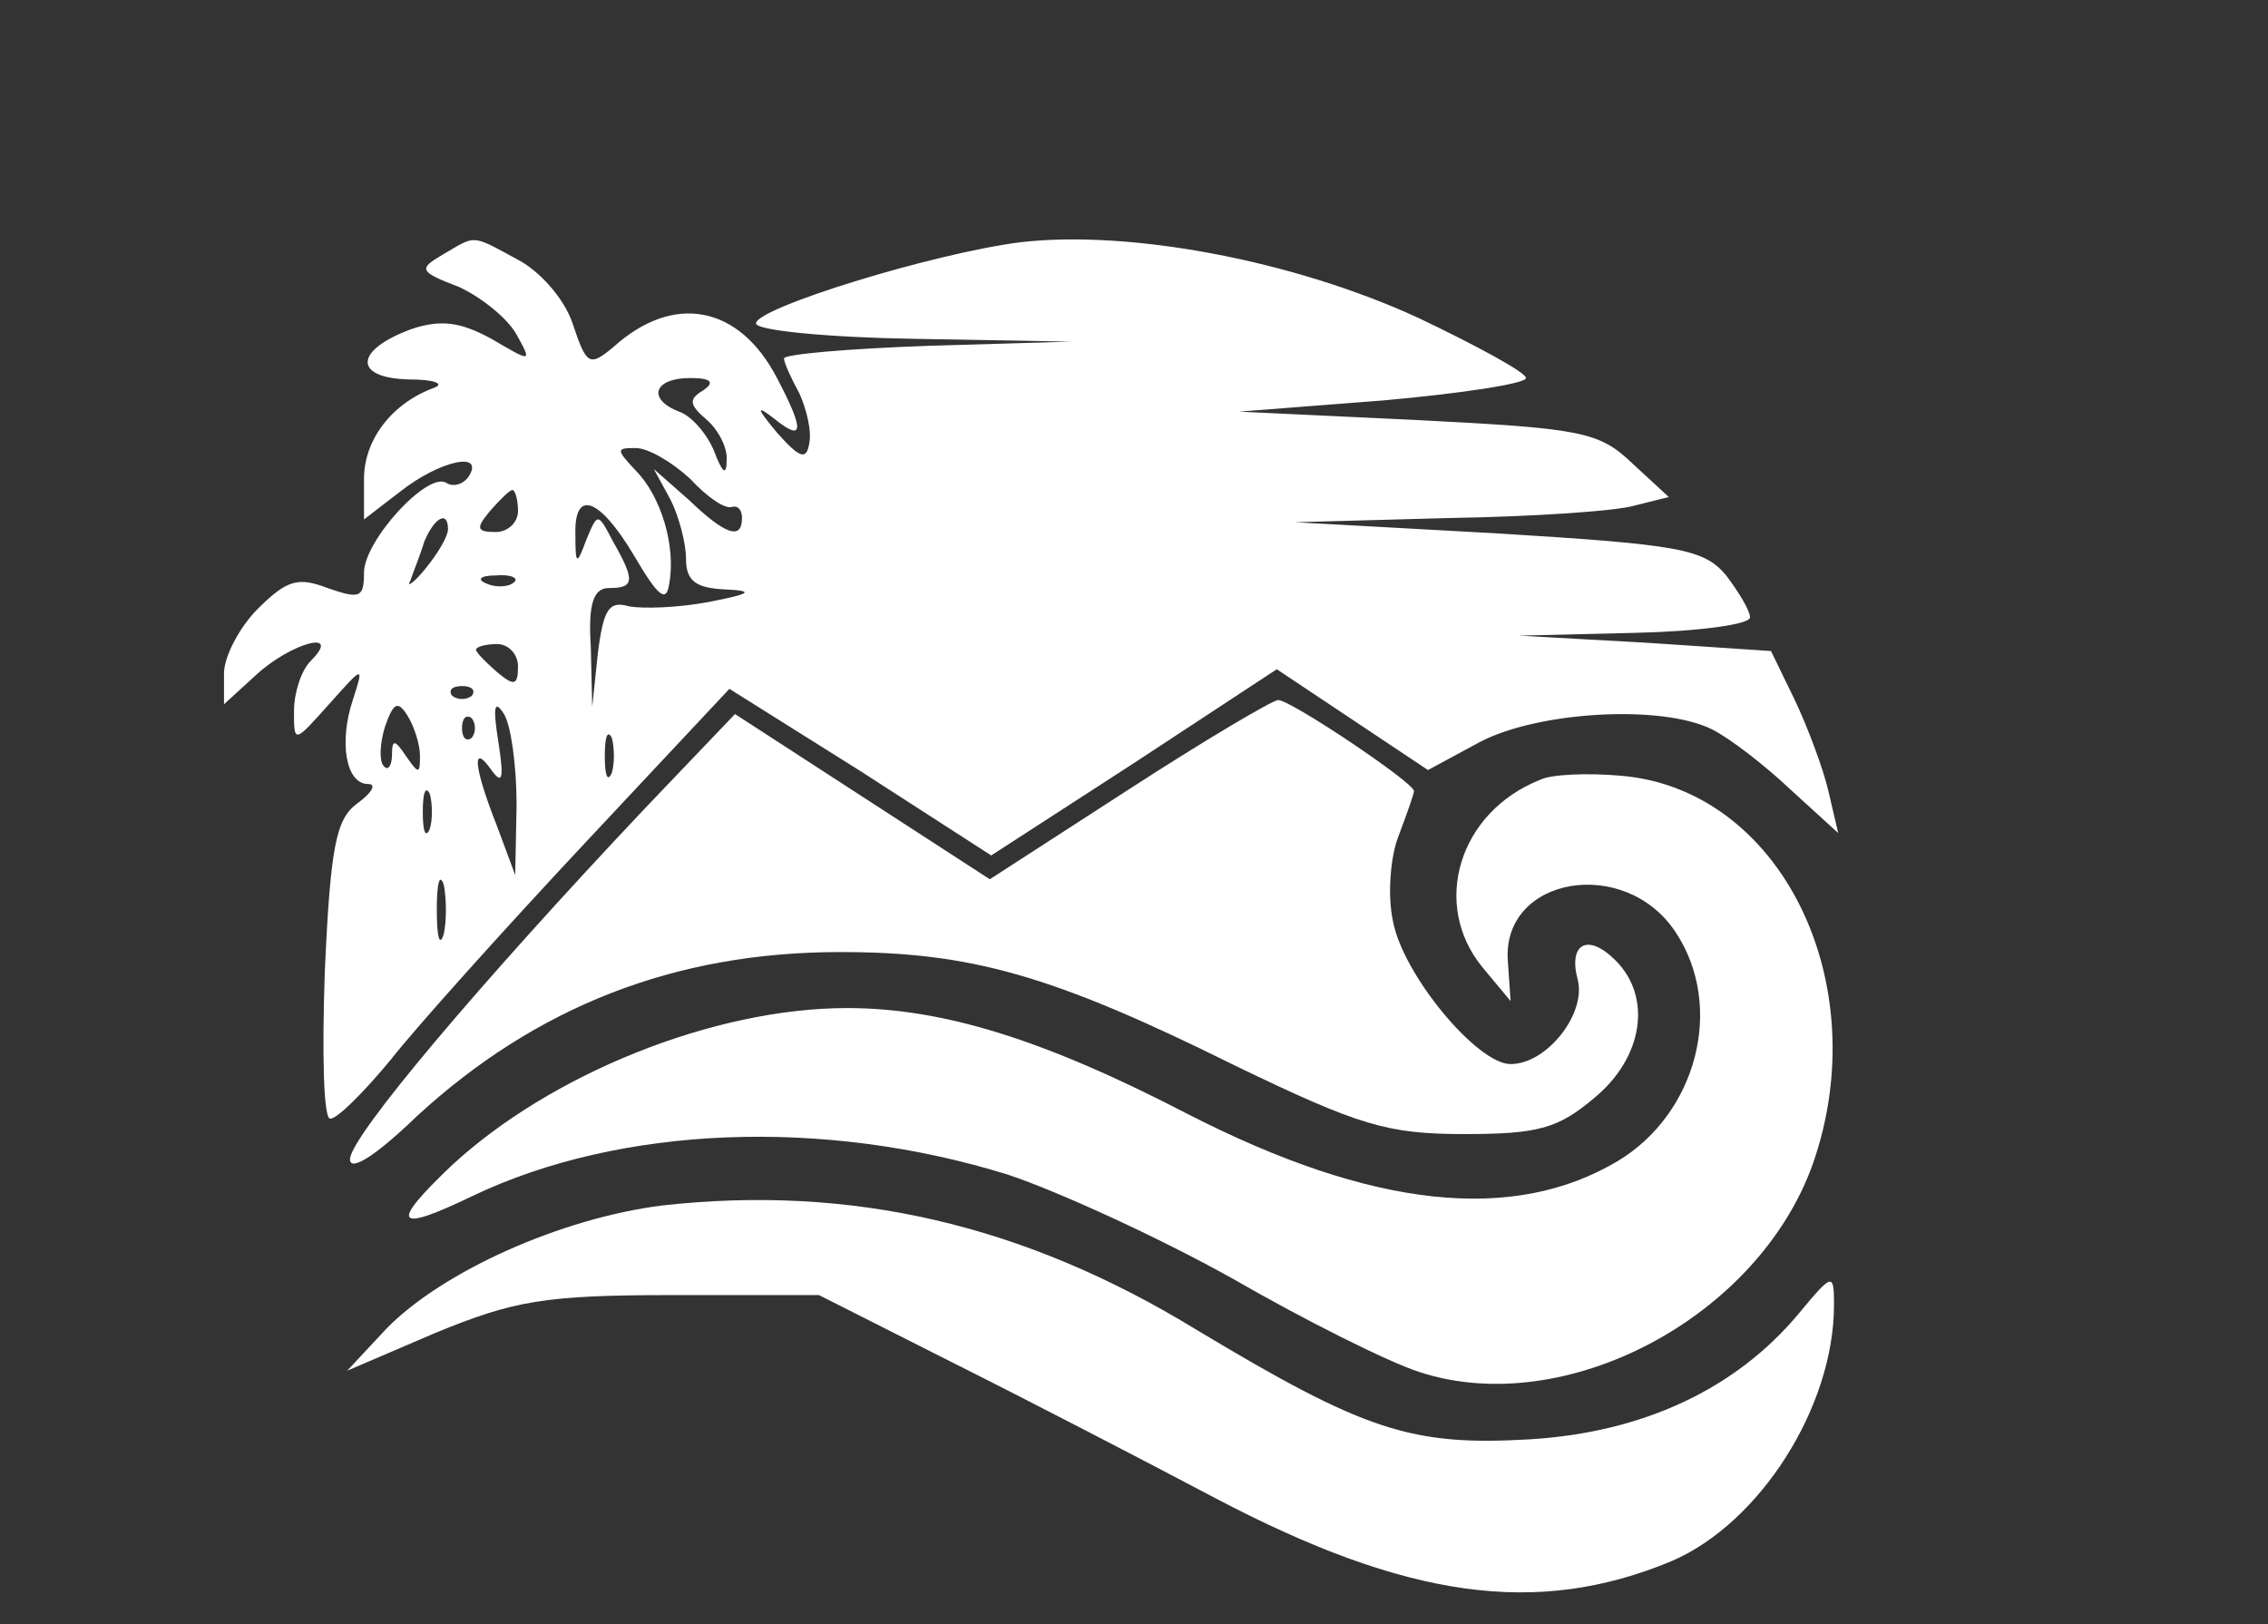 <?xml version="1.0" standalone="no"?>
<!DOCTYPE svg PUBLIC "-//W3C//DTD SVG 20010904//EN"
 "http://www.w3.org/TR/2001/REC-SVG-20010904/DTD/svg10.dtd">
<svg version="1.0" xmlns="http://www.w3.org/2000/svg"
 width="162pt" height="116pt" viewBox="0 0 162 116"
 preserveAspectRatio="xMidYMid meet">
<rect x="0" y="0" width="162" height="116" fill="#333333" stroke="none"/>
<g transform="translate(0,116) scale(0.1,-0.1)"
fill="#FFF" stroke="none">
<path d="M316 978 c-17 -10 -17 -12 12 -23 17 -8 35 -23 41 -34 11 -20 11 -20
-18 -3 -22 12 -36 14 -57 7 -41 -15 -42 -35 -2 -36 18 0 26 -3 18 -6 -30 -11
-50 -37 -50 -65 l0 -29 26 20 c28 22 60 29 49 11 -4 -6 -11 -8 -16 -5 -13 9
-59 -41 -59 -64 0 -18 -3 -19 -26 -11 -21 8 -29 6 -50 -15 -13 -13 -24 -34
-24 -46 l0 -22 23 21 c25 23 62 33 39 10 -7 -7 -12 -23 -12 -36 0 -23 0 -23
25 5 25 28 25 28 17 3 -10 -30 -5 -60 11 -60 6 0 3 -6 -8 -14 -15 -11 -19 -31
-23 -120 -2 -58 -1 -106 4 -105 5 0 24 19 43 42 18 23 80 92 138 154 l104 111
94 -59 93 -60 102 66 102 67 54 -36 54 -36 37 20 c42 22 130 27 166 9 12 -6
37 -25 56 -43 l34 -31 -7 30 c-4 17 -15 46 -24 65 l-17 35 -90 6 -90 5 83 2
c45 1 82 6 82 11 0 5 -8 18 -17 30 -16 19 -33 22 -163 30 l-145 8 110 3 c61 1
120 5 133 9 l24 6 -26 24 c-24 23 -37 25 -154 31 l-127 6 103 8 c56 5 102 12
102 16 0 4 -35 23 -77 43 -89 41 -206 63 -284 54 -63 -8 -189 -47 -189 -58 0
-5 51 -10 113 -11 l112 -2 -102 -3 c-57 -2 -103 -6 -103 -9 0 -3 5 -14 11 -25
5 -11 9 -27 7 -36 -2 -12 -7 -10 -23 8 -15 18 -15 20 -2 10 21 -17 22 -9 2 29
-27 52 -74 61 -117 22 -17 -14 -19 -13 -29 17 -6 18 -24 38 -40 46 -33 18 -29
17 -53 3z m186 -97 c-10 -6 -10 -10 3 -21 8 -7 15 -20 14 -29 0 -11 -3 -9 -9
7 -5 12 -16 25 -25 28 -23 9 -18 24 8 24 15 0 18 -3 9 -9z m-9 -63 c12 -13 25
-22 30 -20 4 1 7 -2 7 -8 0 -16 -12 -12 -38 13 l-25 22 12 -22 c6 -12 11 -31
11 -42 0 -16 7 -21 28 -22 21 -1 19 -3 -12 -9 -21 -4 -47 -5 -57 -3 -14 4 -18
-2 -22 -34 l-4 -38 -1 43 c-2 31 2 42 13 42 18 0 19 5 3 33 -11 21 -11 21 -19
2 -7 -19 -8 -19 -8 3 -1 33 17 27 42 -15 17 -29 23 -34 25 -20 5 27 -6 63 -24
81 -14 15 -14 16 0 16 9 0 26 -10 39 -22z m-123 -23 c0 -8 -7 -15 -16 -15 -14
0 -14 3 -4 15 7 8 14 15 16 15 2 0 4 -7 4 -15z m-50 -13 c0 -5 -7 -17 -16 -28
-8 -10 -14 -14 -11 -9 2 6 7 18 10 28 7 17 17 23 17 9z m47 -38 c-3 -3 -12 -4
-19 -1 -8 3 -5 6 6 6 11 1 17 -2 13 -5z m3 -60 c0 -14 -3 -14 -15 -4 -8 7 -15
14 -15 16 0 2 7 4 15 4 8 0 15 -7 15 -16z m-33 -21 c-4 -3 -10 -3 -14 0 -3 4
0 7 7 7 7 0 10 -3 7 -7z m-37 -43 c0 -13 -1 -13 -10 0 -8 12 -10 12 -10 1 0
-8 -3 -12 -6 -8 -3 3 -3 15 1 28 6 17 9 19 16 8 5 -8 9 -21 9 -29z m69 -35
l-1 -50 -13 35 c-17 43 -18 60 -4 40 8 -11 9 -6 5 20 -4 25 -3 31 4 20 5 -8 9
-37 9 -65z m-32 48 c-4 -3 -7 0 -7 7 0 7 3 10 7 7 3 -4 3 -10 0 -14z m100 -25
c-3 -7 -5 -2 -5 12 0 14 2 19 5 13 2 -7 2 -19 0 -25z m-130 -40 c-3 -7 -5 -2
-5 12 0 14 2 19 5 13 2 -7 2 -19 0 -25z m10 -75 c-3 -10 -5 -2 -5 17 0 19 2
27 5 18 2 -10 2 -26 0 -35z"/>
<path d="M806 596 l-99 -64 -91 59 -91 59 -64 -67 c-118 -125 -211 -235 -211
-251 0 -9 18 2 48 31 85 78 184 117 302 117 93 0 151 -16 282 -81 89 -43 109
-49 164 -49 53 0 67 4 93 26 35 29 41 72 15 98 -20 20 -34 12 -27 -14 6 -24
-22 -60 -48 -60 -24 0 -77 64 -84 102 -4 18 -2 46 4 61 6 16 11 30 11 32 0 6
-88 65 -97 65 -4 0 -53 -29 -107 -64z"/>
<path d="M1100 603 c-58 -23 -78 -89 -41 -134 l20 -24 -2 29 c-4 60 84 75 120
20 35 -53 15 -129 -41 -163 -75 -45 -176 -34 -307 33 -104 54 -176 76 -244 76
-95 0 -212 -47 -283 -113 -44 -42 -40 -48 16 -21 105 50 250 56 382 15 36 -12
108 -45 160 -74 52 -30 112 -60 134 -67 104 -34 242 39 281 149 45 129 -23
268 -138 277 -23 2 -49 1 -57 -3z"/>
<path d="M473 299 c-72 -9 -157 -47 -197 -88 l-28 -30 63 27 c56 23 78 27 169
27 l105 0 95 -48 c52 -26 137 -70 188 -97 137 -72 230 -85 326 -45 63 27 116
110 116 183 0 23 -1 23 -25 -6 -45 -54 -111 -85 -192 -90 -85 -5 -118 6 -238
78 -124 76 -248 104 -382 89z"/>
</g>
</svg>
